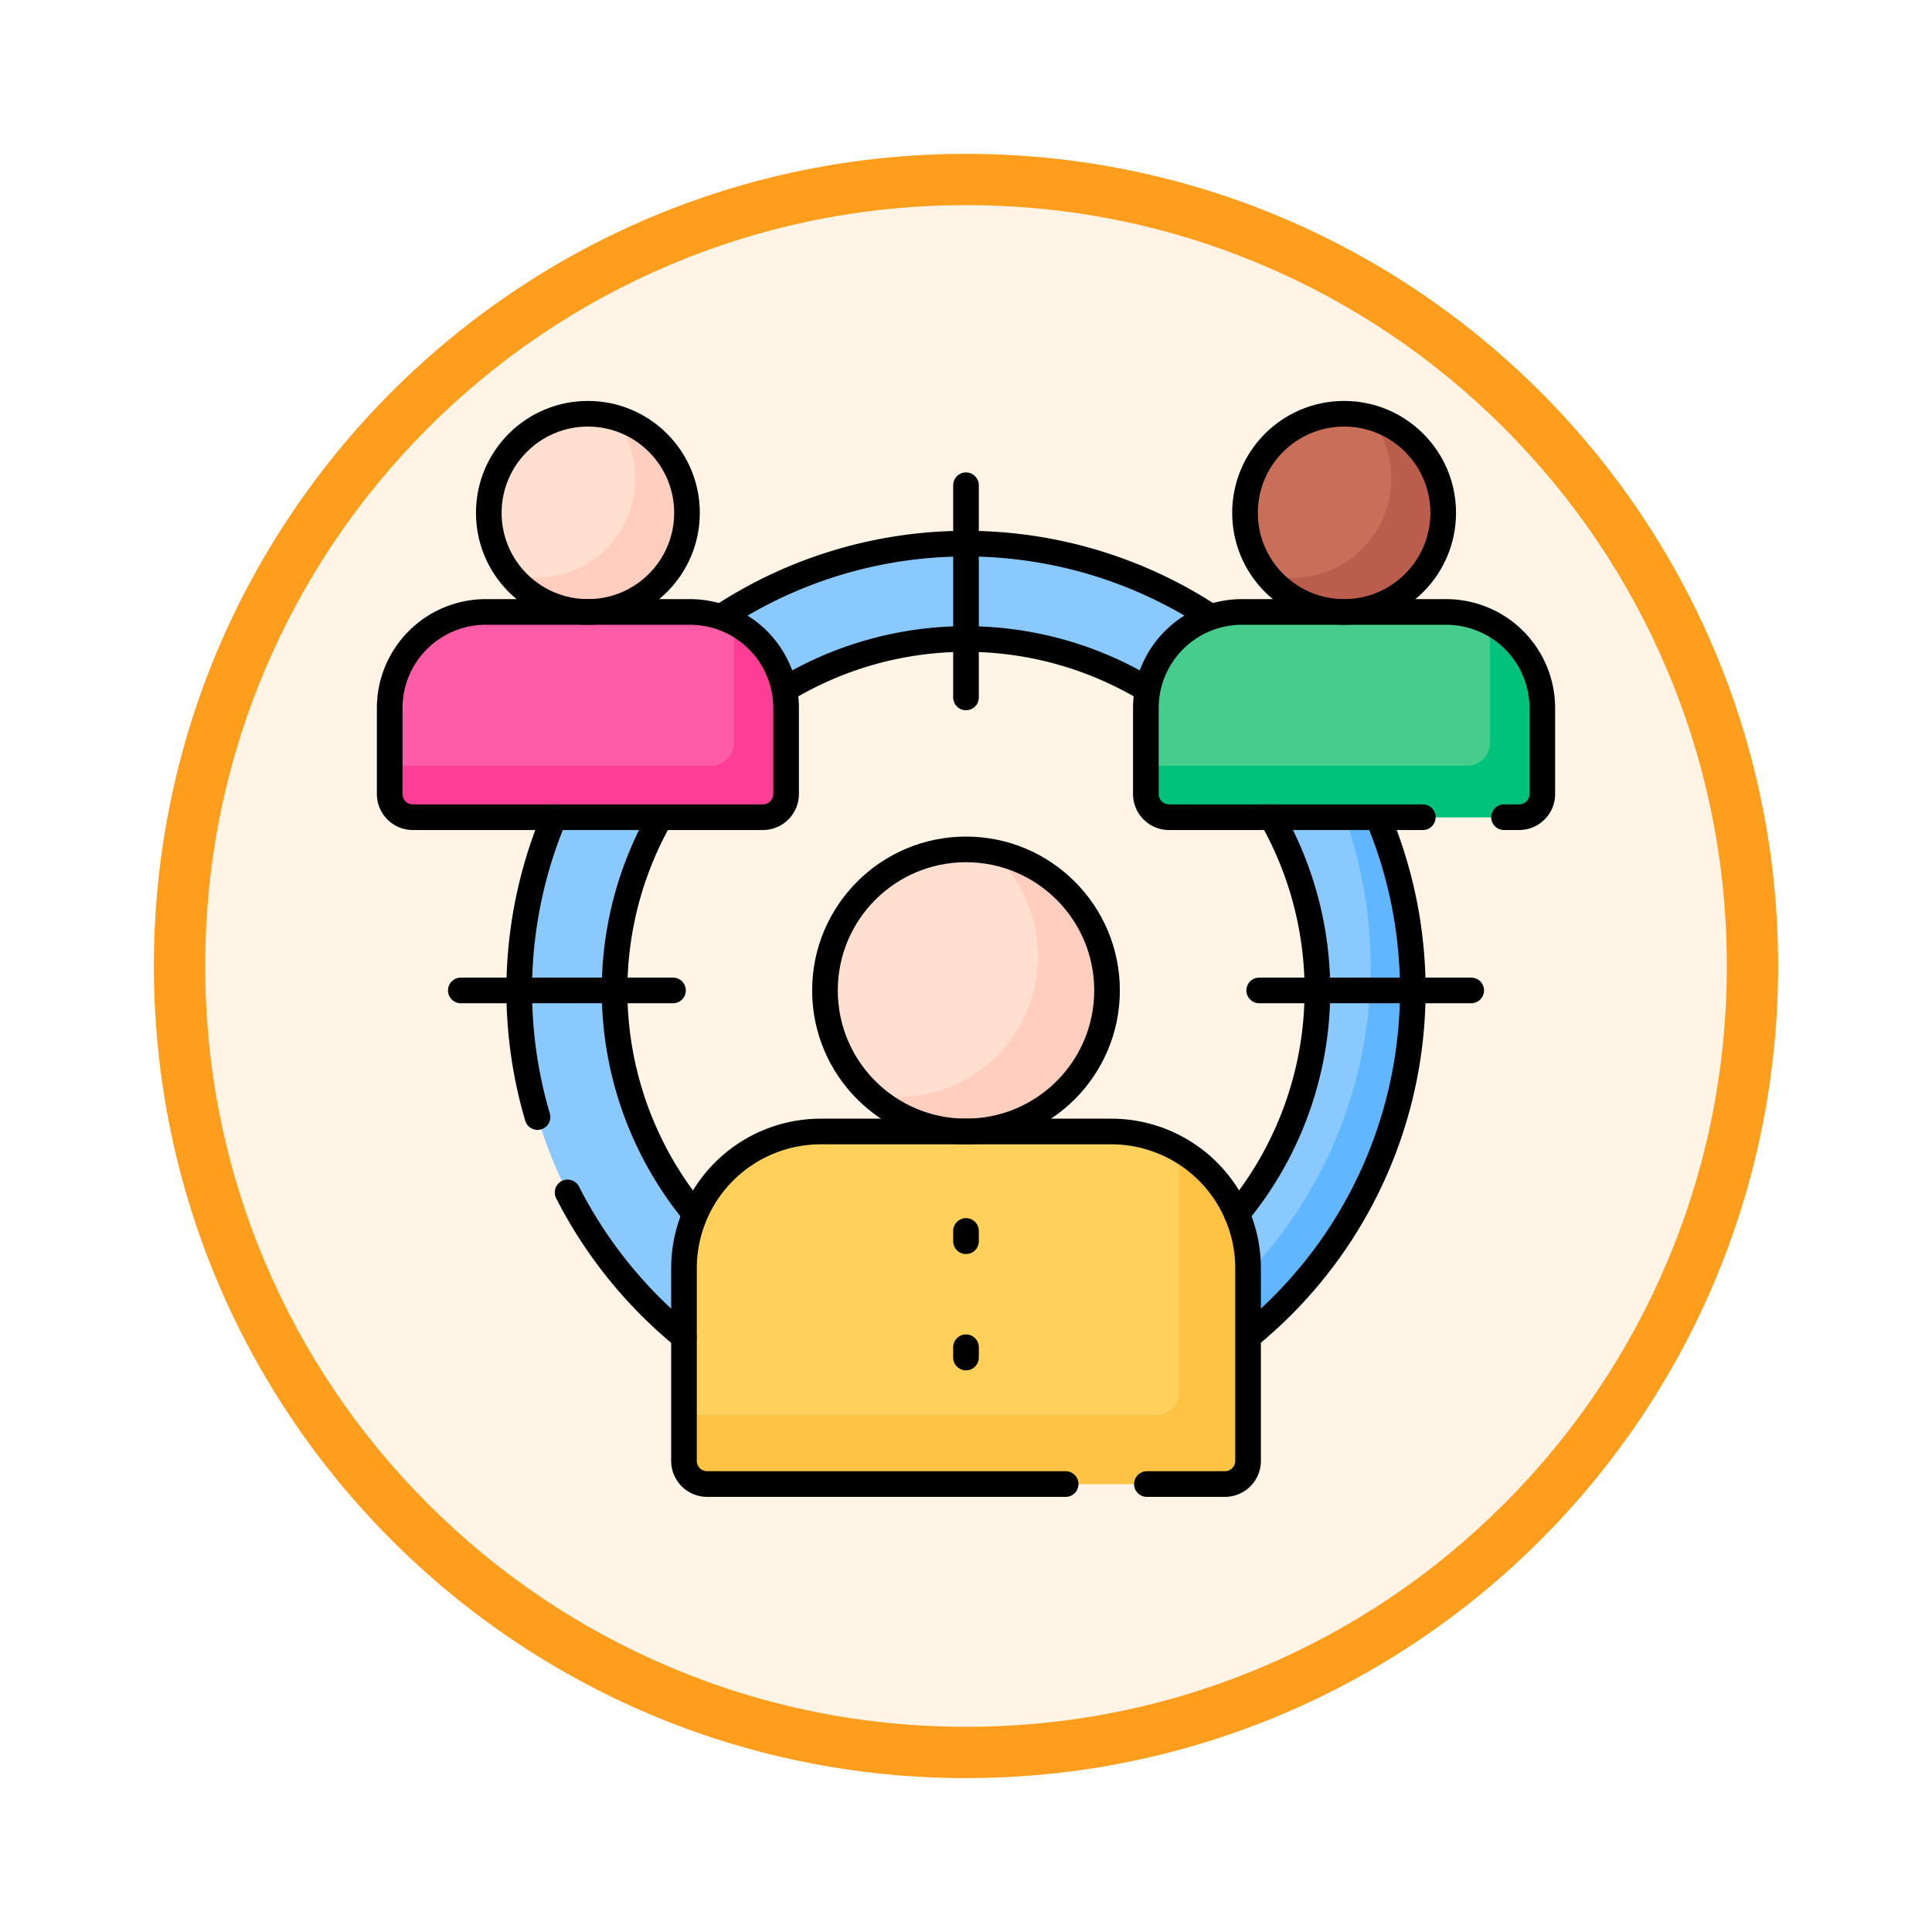 <svg xmlns="http://www.w3.org/2000/svg" xmlns:xlink="http://www.w3.org/1999/xlink" width="113" height="113" viewBox="0 0 113 113">
  <defs>
    <filter id="Trazado_982547" x="0" y="0" width="113" height="113" filterUnits="userSpaceOnUse">
      <feOffset dy="3" input="SourceAlpha"/>
      <feGaussianBlur stdDeviation="3" result="blur"/>
      <feFlood flood-opacity="0.161"/>
      <feComposite operator="in" in2="blur"/>
      <feComposite in="SourceGraphic"/>
    </filter>
  </defs>
  <g id="Grupo_1209495" data-name="Grupo 1209495" transform="translate(-1167.406 -1784.512)">
    <g id="Grupo_1209480" data-name="Grupo 1209480">
      <g id="Grupo_1207470" data-name="Grupo 1207470" transform="translate(0 1148.44)">
        <g id="Grupo_1202477" data-name="Grupo 1202477" transform="translate(0 -677.451)">
          <g id="Grupo_1202354" data-name="Grupo 1202354" transform="translate(896.406 443.108)">
            <g id="Grupo_1174813" data-name="Grupo 1174813" transform="translate(280 876.414)">
              <g id="Grupo_1201680" data-name="Grupo 1201680">
                <g id="Grupo_1201330" data-name="Grupo 1201330">
                  <g id="Grupo_1172010" data-name="Grupo 1172010">
                    <g id="Grupo_1171046" data-name="Grupo 1171046">
                      <g id="Grupo_1148525" data-name="Grupo 1148525">
                        <g transform="matrix(1, 0, 0, 1, -9, -6)" filter="url(#Trazado_982547)">
                          <g id="Trazado_982547-2" data-name="Trazado 982547" transform="translate(9 6)" fill="#fff4e6">
                            <path d="M 47.5 93.5 C 41.289 93.5 35.265 92.284 29.595 89.886 C 24.118 87.569 19.198 84.252 14.973 80.027 C 10.748 75.802 7.431 70.882 5.114 65.405 C 2.716 59.735 1.5 53.711 1.5 47.5 C 1.5 41.289 2.716 35.265 5.114 29.595 C 7.431 24.118 10.748 19.198 14.973 14.973 C 19.198 10.748 24.118 7.431 29.595 5.114 C 35.265 2.716 41.289 1.5 47.5 1.5 C 53.711 1.5 59.735 2.716 65.405 5.114 C 70.882 7.431 75.802 10.748 80.027 14.973 C 84.252 19.198 87.569 24.118 89.886 29.595 C 92.284 35.265 93.5 41.289 93.5 47.5 C 93.5 53.711 92.284 59.735 89.886 65.405 C 87.569 70.882 84.252 75.802 80.027 80.027 C 75.802 84.252 70.882 87.569 65.405 89.886 C 59.735 92.284 53.711 93.5 47.5 93.5 Z" stroke="none"/>
                            <path d="M 47.5 3 C 41.491 3 35.664 4.176 30.18 6.496 C 24.881 8.737 20.122 11.946 16.034 16.034 C 11.946 20.122 8.737 24.881 6.496 30.18 C 4.176 35.664 3 41.491 3 47.5 C 3 53.509 4.176 59.336 6.496 64.82 C 8.737 70.119 11.946 74.878 16.034 78.966 C 20.122 83.054 24.881 86.263 30.18 88.504 C 35.664 90.824 41.491 92 47.5 92 C 53.509 92 59.336 90.824 64.82 88.504 C 70.119 86.263 74.878 83.054 78.966 78.966 C 83.054 74.878 86.263 70.119 88.504 64.82 C 90.824 59.336 92 53.509 92 47.5 C 92 41.491 90.824 35.664 88.504 30.18 C 86.263 24.881 83.054 20.122 78.966 16.034 C 74.878 11.946 70.119 8.737 64.82 6.496 C 59.336 4.176 53.509 3 47.5 3 M 47.5 0 C 73.734 0 95 21.266 95 47.5 C 95 73.734 73.734 95 47.5 95 C 21.266 95 0 73.734 0 47.5 C 0 21.266 21.266 0 47.5 0 Z" stroke="none" fill="#ff9d1c"/>
                          </g>
                        </g>
                      </g>
                    </g>
                  </g>
                </g>
              </g>
            </g>
          </g>
        </g>
      </g>
    </g>
    <g id="customer_13271319" transform="translate(1182.699 1783.465)">
      <g id="Grupo_1209489" data-name="Grupo 1209489" transform="translate(7.5 25.247)">
        <g id="Grupo_1209488" data-name="Grupo 1209488" transform="translate(0 0)">
          <g id="Grupo_1209481" data-name="Grupo 1209481" transform="translate(7.576 7.597)">
            <path id="Trazado_1052397" data-name="Trazado 1052397" d="M89.481,133.52a26.132,26.132,0,1,1,26.132-26.132A26.161,26.161,0,0,1,89.481,133.52Zm0-46.686a20.554,20.554,0,1,0,20.554,20.554A20.577,20.577,0,0,0,89.481,86.834Z" transform="translate(-63.349 -81.256)" fill="#8ac9fe"/>
          </g>
          <g id="Grupo_1209482" data-name="Grupo 1209482" transform="translate(50.205 23.597)">
            <path id="Trazado_1052398" data-name="Trazado 1052398" d="M383.291,199.209a26.091,26.091,0,0,1-5.666,26.678v3.7a26.1,26.1,0,0,0,7.588-30.382Z" transform="translate(-377.625 -199.209)" fill="#60b7ff"/>
          </g>
          <g id="Grupo_1209484" data-name="Grupo 1209484" transform="translate(17.21 25.48)">
            <g id="Grupo_1209483" data-name="Grupo 1209483">
              <circle id="Elipse_13428" data-name="Elipse 13428" cx="8.249" cy="8.249" r="8.249" transform="translate(8.249)" fill="#ffdfcf"/>
              <path id="Trazado_1052399" data-name="Trazado 1052399" d="M222.216,214.1a8.247,8.247,0,0,1-7.028,14.227,8.248,8.248,0,1,0,7.028-14.227Z" transform="translate(-204.226 -213.968)" fill="#ffcebf"/>
              <path id="Trazado_1052400" data-name="Trazado 1052400" d="M166.013,355.342H135.73a1.356,1.356,0,0,1-1.356-1.356V342.722a8,8,0,0,1,8-8h16.991a8,8,0,0,1,8,8v11.264A1.356,1.356,0,0,1,166.013,355.342Z" transform="translate(-134.374 -318.222)" fill="#ffd15b"/>
              <path id="Trazado_1052401" data-name="Trazado 1052401" d="M163.351,342.558v14.167a1.356,1.356,0,0,1-1.356,1.356h-27.62v2.679a1.356,1.356,0,0,0,1.356,1.356h30.282a1.356,1.356,0,0,0,1.356-1.356V349.5A8,8,0,0,0,163.351,342.558Z" transform="translate(-134.374 -324.997)" fill="#ffc344"/>
            </g>
          </g>
          <g id="Grupo_1209487" data-name="Grupo 1209487">
            <g id="Grupo_1209485" data-name="Grupo 1209485" transform="translate(44.231)">
              <circle id="Elipse_13429" data-name="Elipse 13429" cx="5.796" cy="5.796" r="5.796" transform="translate(5.796)" fill="#c96e59"/>
              <path id="Trazado_1052402" data-name="Trazado 1052402" d="M391.62,26.73a5.8,5.8,0,0,1-6.055,9.195,5.8,5.8,0,1,0,6.055-9.195Z" transform="translate(-378.514 -26.529)" fill="#bb5d4c"/>
              <path id="Trazado_1052403" data-name="Trazado 1052403" d="M355.408,122.712H334.937a1.356,1.356,0,0,1-1.356-1.356V116.33a5.623,5.623,0,0,1,5.623-5.623h11.939a5.623,5.623,0,0,1,5.623,5.623v5.026A1.357,1.357,0,0,1,355.408,122.712Z" transform="translate(-333.581 -99.115)" fill="#46cc8d"/>
            </g>
            <g id="Grupo_1209486" data-name="Grupo 1209486">
              <circle id="Elipse_13430" data-name="Elipse 13430" cx="5.796" cy="5.796" r="5.796" transform="translate(5.796)" fill="#ffdfcf"/>
              <path id="Trazado_1052404" data-name="Trazado 1052404" d="M65.533,26.76a5.8,5.8,0,0,1-6.072,9.187,5.8,5.8,0,1,0,6.072-9.187Z" transform="translate(-52.413 -26.555)" fill="#ffcebf"/>
              <path id="Trazado_1052405" data-name="Trazado 1052405" d="M29.327,122.712H8.856A1.356,1.356,0,0,1,7.5,121.355V116.33a5.623,5.623,0,0,1,5.623-5.623H25.061a5.623,5.623,0,0,1,5.623,5.623v5.026A1.357,1.357,0,0,1,29.327,122.712Z" transform="translate(-7.5 -99.115)" fill="#fe5ca7"/>
              <path id="Trazado_1052406" data-name="Trazado 1052406" d="M27.632,115.3v7.013a1.356,1.356,0,0,1-1.356,1.356H7.5v1.656a1.356,1.356,0,0,0,1.356,1.356H29.327a1.356,1.356,0,0,0,1.356-1.356V120.3A5.621,5.621,0,0,0,27.632,115.3Z" transform="translate(-7.5 -103.082)" fill="#fe3d97"/>
              <path id="Trazado_1052407" data-name="Trazado 1052407" d="M353.713,115.3v7.013a1.356,1.356,0,0,1-1.356,1.356H333.581v1.656a1.356,1.356,0,0,0,1.356,1.356h20.471a1.356,1.356,0,0,0,1.356-1.356V120.3A5.621,5.621,0,0,0,353.713,115.3Z" transform="translate(-289.35 -103.082)" fill="#00c27a"/>
            </g>
          </g>
        </g>
      </g>
      <g id="Grupo_1209494" data-name="Grupo 1209494" transform="translate(7.5 25.247)">
        <g id="Grupo_1209490" data-name="Grupo 1209490" transform="translate(33.707 47.797)">
          <line id="Línea_818" data-name="Línea 818" y2="0.6" fill="none" stroke="#000" stroke-linecap="round" stroke-linejoin="round" stroke-miterlimit="10" stroke-width="1.5"/>
          <line id="Línea_819" data-name="Línea 819" y2="0.6" transform="translate(0 6.802)" fill="none" stroke="#000" stroke-linecap="round" stroke-linejoin="round" stroke-miterlimit="10" stroke-width="1.5"/>
        </g>
        <g id="Grupo_1209491" data-name="Grupo 1209491" transform="translate(4.159 33.729)">
          <line id="Línea_820" data-name="Línea 820" x2="12.411" fill="none" stroke="#000" stroke-linecap="round" stroke-linejoin="round" stroke-miterlimit="10" stroke-width="1.5"/>
          <line id="Línea_821" data-name="Línea 821" x2="12.401" transform="translate(46.696)" fill="none" stroke="#000" stroke-linecap="round" stroke-linejoin="round" stroke-miterlimit="10" stroke-width="1.5"/>
        </g>
        <g id="Grupo_1209492" data-name="Grupo 1209492" transform="translate(33.707 4.181)">
          <line id="Línea_822" data-name="Línea 822" y2="12.411" fill="none" stroke="#000" stroke-linecap="round" stroke-linejoin="round" stroke-miterlimit="10" stroke-width="1.5"/>
        </g>
        <g id="Grupo_1209493" data-name="Grupo 1209493" transform="translate(19.372 7.597)">
          <path id="Trazado_1052408" data-name="Trazado 1052408" d="M178.986,85.55a26.074,26.074,0,0,0-28.671,0" transform="translate(-150.315 -81.256)" fill="none" stroke="#000" stroke-linejoin="round" stroke-miterlimit="10" stroke-width="1.5"/>
          <path id="Trazado_1052409" data-name="Trazado 1052409" d="M377.626,229.591a26.107,26.107,0,0,0,7.589-30.382" transform="translate(-346.793 -183.21)" fill="none" stroke="#000" stroke-linejoin="round" stroke-miterlimit="10" stroke-width="1.5"/>
        </g>
        <path id="Trazado_1052410" data-name="Trazado 1052410" d="M109.181,222.421a20.515,20.515,0,0,1-2.034-23.212" transform="translate(-91.318 -175.612)" fill="none" stroke="#000" stroke-linejoin="round" stroke-miterlimit="10" stroke-width="1.5"/>
        <path id="Trazado_1052411" data-name="Trazado 1052411" d="M84.21,361.01a26.307,26.307,0,0,0,6.8,8.435" transform="translate(-73.805 -315.466)" fill="none" stroke="#000" stroke-linecap="round" stroke-linejoin="round" stroke-miterlimit="10" stroke-width="1.5"/>
        <path id="Trazado_1052412" data-name="Trazado 1052412" d="M65.394,199.209a26.145,26.145,0,0,0-.975,17.538" transform="translate(-55.773 -175.612)" fill="none" stroke="#000" stroke-linecap="round" stroke-linejoin="round" stroke-miterlimit="10" stroke-width="1.5"/>
        <path id="Trazado_1052413" data-name="Trazado 1052413" d="M177.656,125.345a20.519,20.519,0,0,1,21.254,0" transform="translate(-154.576 -109.204)" fill="none" stroke="#000" stroke-linejoin="round" stroke-miterlimit="10" stroke-width="1.5"/>
        <path id="Trazado_1052414" data-name="Trazado 1052414" d="M374.835,199.209a20.515,20.515,0,0,1-2.034,23.212" transform="translate(-323.251 -175.612)" fill="none" stroke="#000" stroke-linecap="round" stroke-linejoin="round" stroke-miterlimit="10" stroke-width="1.5"/>
        <circle id="Elipse_13431" data-name="Elipse 13431" cx="8.249" cy="8.249" r="8.249" transform="translate(25.458 25.48)" fill="none" stroke="#000" stroke-linecap="round" stroke-linejoin="round" stroke-miterlimit="10" stroke-width="1.5"/>
        <path id="Trazado_1052415" data-name="Trazado 1052415" d="M161.452,355.342h4.561a1.356,1.356,0,0,0,1.356-1.356V342.722a8,8,0,0,0-8-8H142.376a8,8,0,0,0-8,8v11.264a1.356,1.356,0,0,0,1.356,1.356H156.7" transform="translate(-117.164 -292.742)" fill="none" stroke="#000" stroke-linecap="round" stroke-linejoin="round" stroke-miterlimit="10" stroke-width="1.5"/>
        <circle id="Elipse_13432" data-name="Elipse 13432" cx="5.796" cy="5.796" r="5.796" transform="translate(50.026 0)" fill="none" stroke="#000" stroke-linecap="round" stroke-linejoin="round" stroke-miterlimit="10" stroke-width="1.5"/>
        <circle id="Elipse_13433" data-name="Elipse 13433" cx="5.796" cy="5.796" r="5.796" transform="translate(5.796 0)" fill="none" stroke="#000" stroke-linecap="round" stroke-linejoin="round" stroke-miterlimit="10" stroke-width="1.5"/>
        <path id="Trazado_1052416" data-name="Trazado 1052416" d="M29.327,122.712H8.856A1.356,1.356,0,0,1,7.5,121.355V116.33a5.623,5.623,0,0,1,5.623-5.623H25.061a5.623,5.623,0,0,1,5.623,5.623v5.026A1.357,1.357,0,0,1,29.327,122.712Z" transform="translate(-7.5 -99.115)" fill="none" stroke="#000" stroke-linecap="round" stroke-linejoin="round" stroke-miterlimit="10" stroke-width="1.5"/>
        <path id="Trazado_1052417" data-name="Trazado 1052417" d="M354.526,122.712h.882a1.356,1.356,0,0,0,1.356-1.356V116.33a5.623,5.623,0,0,0-5.623-5.623H339.2a5.623,5.623,0,0,0-5.623,5.623v5.026a1.356,1.356,0,0,0,1.356,1.356h14.842" transform="translate(-289.35 -99.115)" fill="none" stroke="#000" stroke-linecap="round" stroke-linejoin="round" stroke-miterlimit="10" stroke-width="1.5"/>
      </g>
    </g>
  </g>
</svg>
